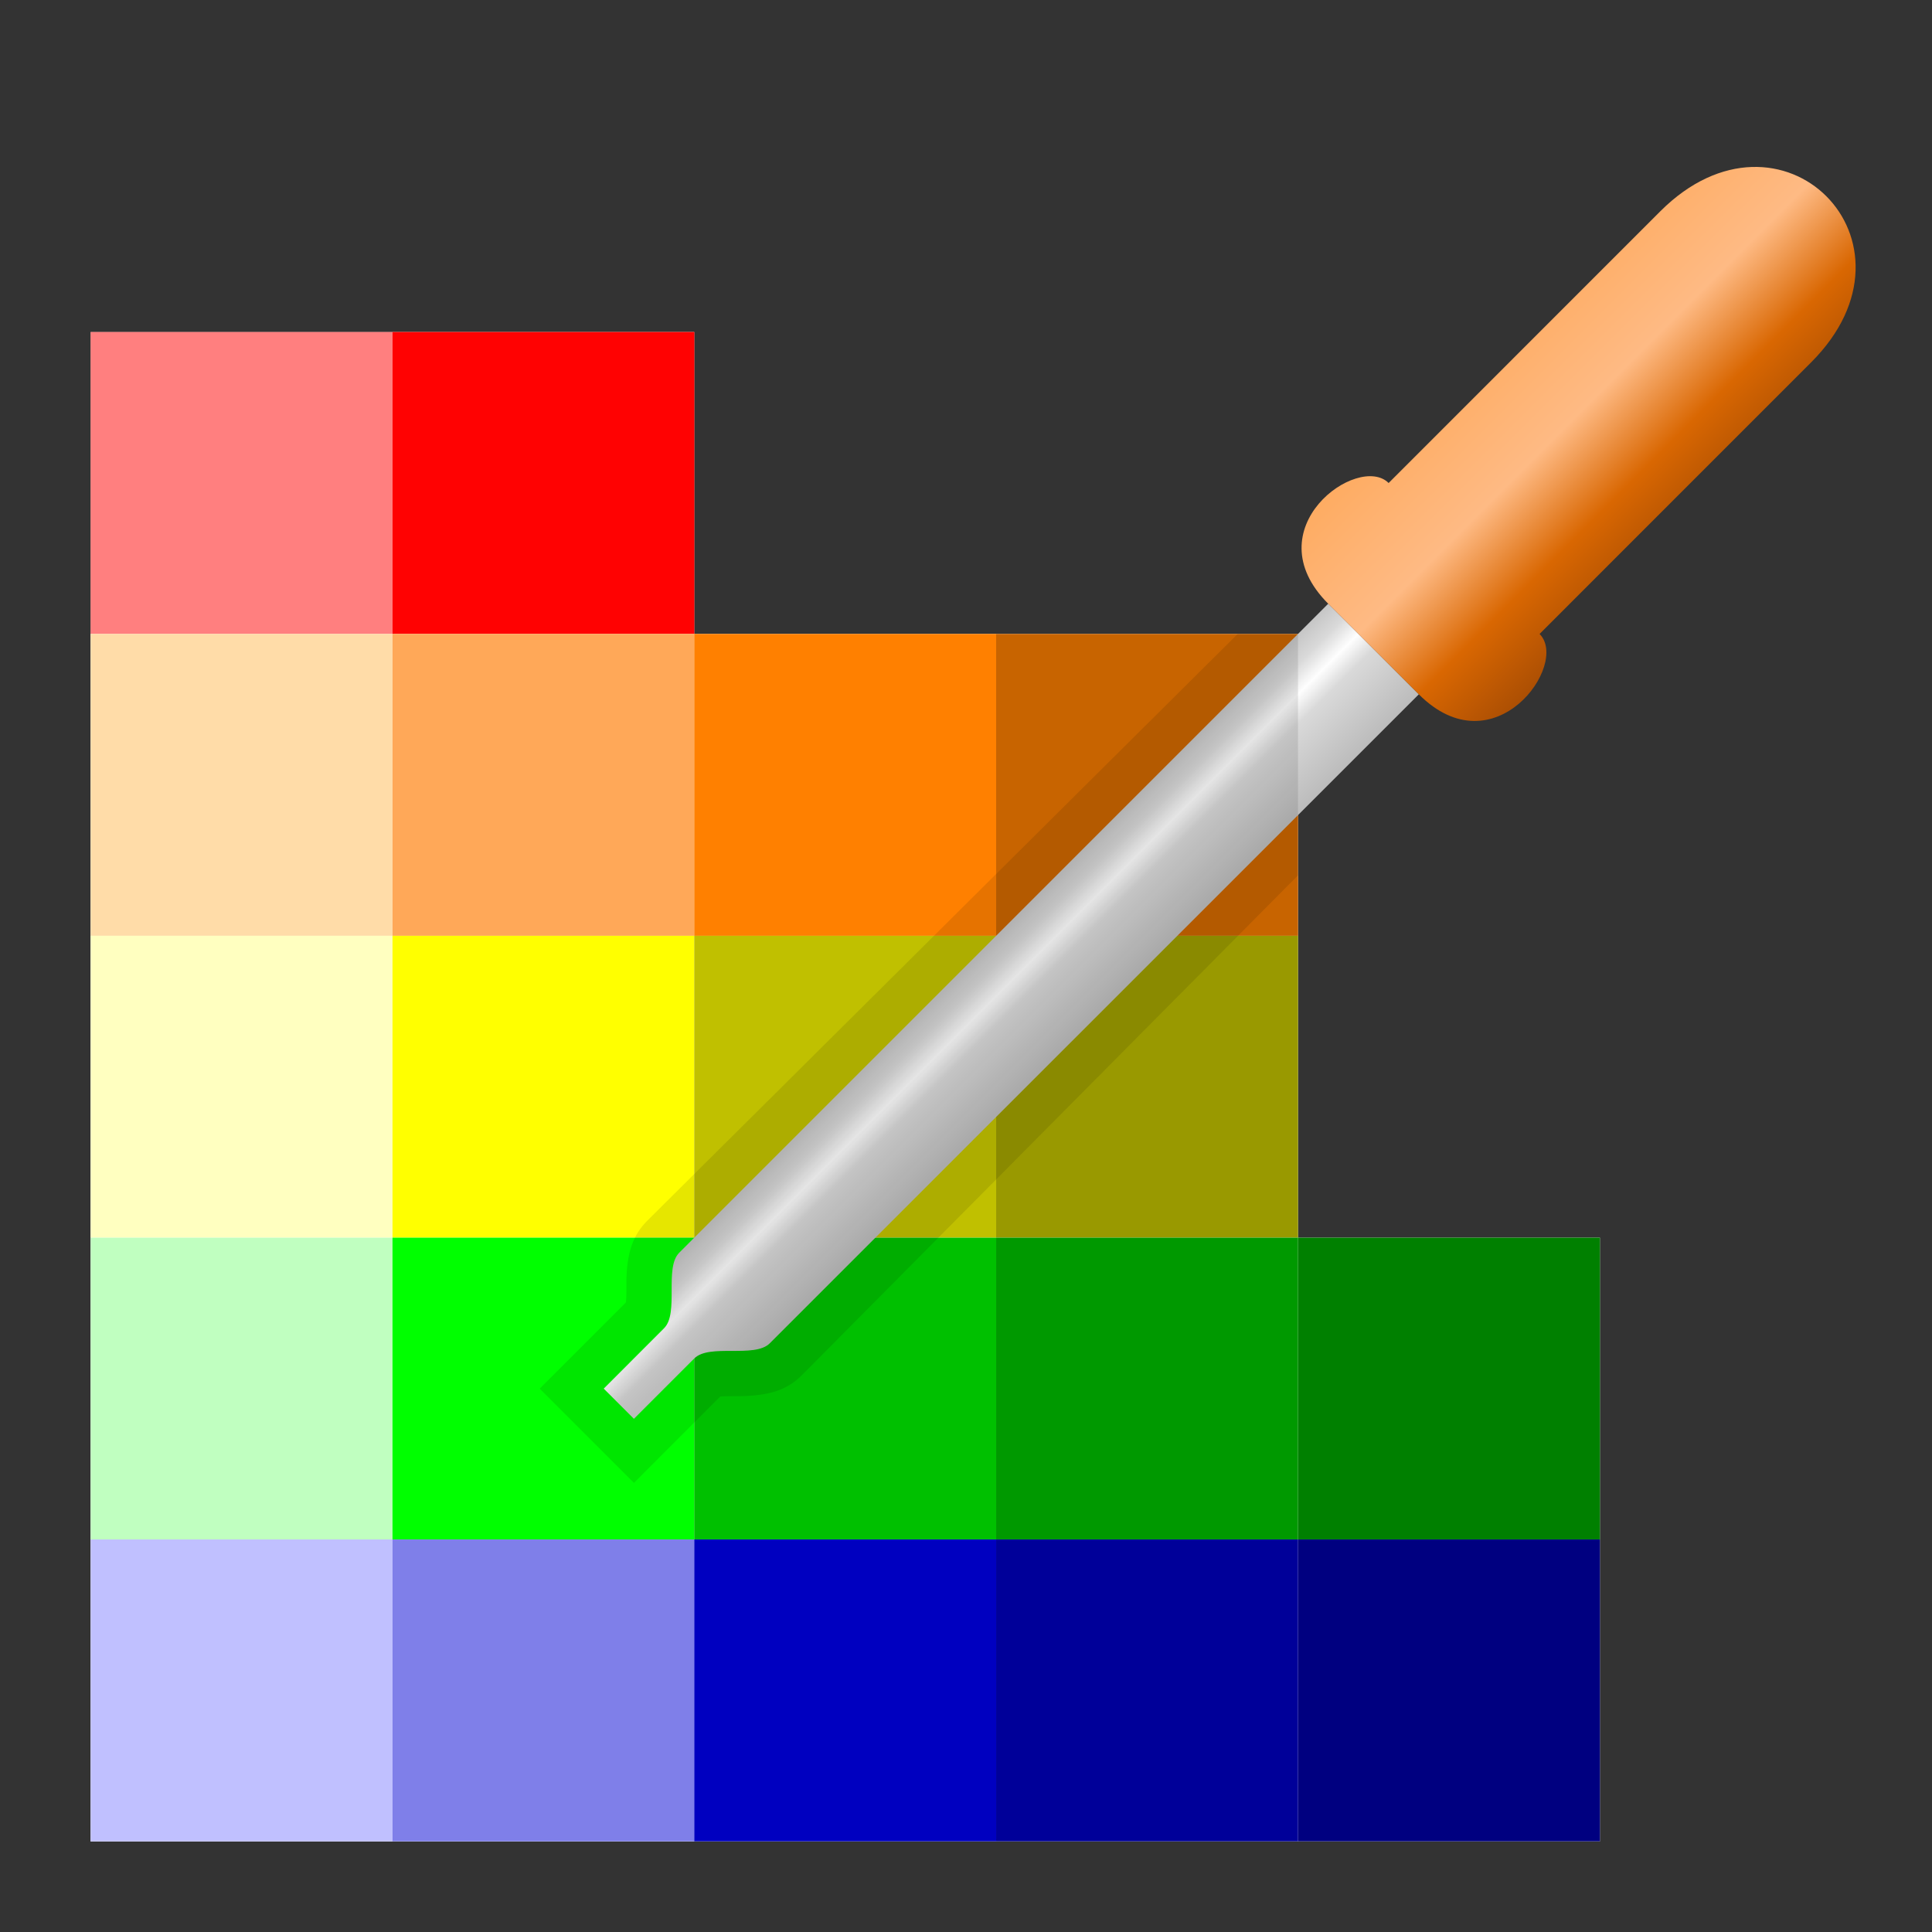 <?xml version="1.0" encoding="UTF-8" standalone="no"?>
<svg
   xmlns:dc="http://purl.org/dc/elements/1.1/"
   xmlns:cc="http://creativecommons.org/ns#"
   xmlns:rdf="http://www.w3.org/1999/02/22-rdf-syntax-ns#"
   xmlns:svg="http://www.w3.org/2000/svg"
   xmlns="http://www.w3.org/2000/svg"
   xmlns:xlink="http://www.w3.org/1999/xlink"
   xmlns:sodipodi="http://sodipodi.sourceforge.net/DTD/sodipodi-0.dtd"
   xmlns:inkscape="http://www.inkscape.org/namespaces/inkscape"
   id="svg8"
   version="1.1"
   viewBox="0 0 33.867 33.867"
   height="128"
   width="128"
   sodipodi:docname="kcolorchooser.svg"
   inkscape:version="1.0 (4035a4fb49, 2020-05-01)">
  <rect x="0" y="0" width="33.867" height="33.867" fill="#333333" stroke="none"/>
  <sodipodi:namedview
     inkscape:document-rotation="0"
     pagecolor="#ffffff"
     bordercolor="#666666"
     borderopacity="1"
     objecttolerance="10"
     gridtolerance="10"
     guidetolerance="10"
     inkscape:pageopacity="0"
     inkscape:pageshadow="2"
     inkscape:window-width="640"
     inkscape:window-height="480"
     id="namedview51"
     showgrid="false"
     inkscape:snap-page="true"
     inkscape:snap-bbox="true"
     inkscape:bbox-nodes="true"
     inkscape:zoom="4"
     inkscape:cx="40.705125"
     inkscape:cy="36.37023"
     inkscape:current-layer="svg8">
    <inkscape:grid
       type="xygrid"
       id="grid1084" />
  </sodipodi:namedview>
  <defs
     id="defs2">
    <linearGradient
       id="linearGradient1020"
       inkscape:collect="always">
      <stop
         id="stop1016"
         offset="0"
         style="stop-color:#b2b2b2;stop-opacity:1" />
      <stop
         style="stop-color:#d9d9d9;stop-opacity:1"
         offset="0.25"
         id="stop1026" />
      <stop
         style="stop-color:#fefefe;stop-opacity:1"
         offset="0.375"
         id="stop1024" />
      <stop
         id="stop1028"
         offset="0.5"
         style="stop-color:#d9d9d9;stop-opacity:1" />
      <stop
         id="stop1018"
         offset="1"
         style="stop-color:#b2b2b2;stop-opacity:1" />
    </linearGradient>
    <linearGradient
       id="linearGradient1006">
      <stop
         id="stop998"
         offset="0"
         style="stop-color:#fea654;stop-opacity:1" />
      <stop
         style="stop-color:#feba84;stop-opacity:1"
         offset="0.4"
         id="stop1000" />
      <stop
         id="stop1002"
         offset="0.6"
         style="stop-color:#d96702;stop-opacity:1" />
      <stop
         id="stop1004"
         offset="1"
         style="stop-color:#763204;stop-opacity:0" />
    </linearGradient>
    <linearGradient
       gradientUnits="userSpaceOnUse"
       y2="292.767"
       x2="10.583"
       y1="291.179"
       x1="8.996"
       id="linearGradient1039"
       xlink:href="#linearGradient1037"
       gradientTransform="translate(-1.852,-3.175)" />
    <linearGradient
       id="linearGradient1037">
      <stop
         id="stop1033"
         offset="0"
         style="stop-color:#f3c9b3;stop-opacity:1" />
      <stop
         id="stop1035"
         offset="1"
         style="stop-color:#864d33;stop-opacity:1" />
    </linearGradient>
    <linearGradient
       gradientUnits="userSpaceOnUse"
       y2="290.121"
       x2="14.287"
       y1="287.475"
       x1="11.642"
       id="linearGradient1019"
       xlink:href="#linearGradient1025"
       gradientTransform="translate(-1.852,-3.175)" />
    <linearGradient
       id="linearGradient1025">
      <stop
         style="stop-color:#fea654;stop-opacity:1"
         offset="0"
         id="stop1021" />
      <stop
         id="stop1027"
         offset="0.4"
         style="stop-color:#feba84;stop-opacity:1" />
      <stop
         style="stop-color:#d96702;stop-opacity:1"
         offset="0.6"
         id="stop1029" />
      <stop
         style="stop-color:#763204;stop-opacity:1"
         offset="1"
         id="stop1023" />
    </linearGradient>
    <linearGradient
       gradientTransform="translate(1.25e-7,-3.175)"
       y2="13.758"
       x2="30.692"
       y1="8.467"
       x1="25.4"
       gradientUnits="userSpaceOnUse"
       id="linearGradient996"
       xlink:href="#linearGradient1025"
       inkscape:collect="always" />
    <linearGradient
       gradientTransform="translate(1.25e-7,-3.175)"
       gradientUnits="userSpaceOnUse"
       y2="21.431"
       x2="19.315"
       y1="19.315"
       x1="17.198"
       id="linearGradient1022"
       xlink:href="#linearGradient1020"
       inkscape:collect="always" />
  </defs>
  <g
     id="g1003"
     transform="scale(2)">
    <path
       id="path975"
       d="M 0.794,2.91 H 6.085 V 5.556 h 5.292 l 10e-7,5.292 h 2.646 v 5.292 H 0.794 Z"
       style="fill:#ffffff;fill-opacity:1;stroke:none;stroke-width:0.265px;stroke-linecap:butt;stroke-linejoin:miter;stroke-opacity:1" />
    <g
       id="layer1"
       transform="translate(0,-280.067)">
      <path
         id="rect1935"
         style="opacity:1;fill:#ff0000;fill-opacity:0.5;stroke:none;stroke-width:0.741;stroke-linecap:square;stroke-linejoin:miter;stroke-miterlimit:4;stroke-dasharray:none;stroke-opacity:1;paint-order:markers fill stroke"
         d="M 0.794,282.977 H 3.44 v 2.646 H 0.794 Z" />
      <path
         id="rect1939"
         style="opacity:1;fill:#ffdca8;fill-opacity:1;stroke:none;stroke-width:0.741;stroke-linecap:square;stroke-linejoin:miter;stroke-miterlimit:4;stroke-dasharray:none;stroke-opacity:1;paint-order:markers fill stroke"
         d="M 0.794,285.623 H 3.44 v 2.646 H 0.794 Z" />
      <path
         id="rect1941"
         style="opacity:1;fill:#ffffc0;fill-opacity:1;stroke:none;stroke-width:0.741;stroke-linecap:square;stroke-linejoin:miter;stroke-miterlimit:4;stroke-dasharray:none;stroke-opacity:1;paint-order:markers fill stroke"
         d="M 0.794,288.269 H 3.44 v 2.646 H 0.794 Z" />
      <path
         id="rect1943"
         style="opacity:1;fill:#c0ffc0;fill-opacity:1;stroke:none;stroke-width:0.741;stroke-linecap:square;stroke-linejoin:miter;stroke-miterlimit:4;stroke-dasharray:none;stroke-opacity:1;paint-order:markers fill stroke"
         d="M 0.794,290.915 H 3.44 v 2.646 H 0.794 Z" />
      <path
         id="rect1945"
         style="opacity:1;fill:#c0c0ff;fill-opacity:1;stroke:none;stroke-width:0.741;stroke-linecap:square;stroke-linejoin:miter;stroke-miterlimit:4;stroke-dasharray:none;stroke-opacity:1;paint-order:markers fill stroke"
         d="M 0.794,293.56 H 3.44 v 2.646 H 0.794 Z" />
      <path
         id="rect1937"
         style="opacity:1;fill:#ff0000;fill-opacity:0.992;stroke:none;stroke-width:0.741;stroke-linecap:square;stroke-linejoin:miter;stroke-miterlimit:4;stroke-dasharray:none;stroke-opacity:1;paint-order:markers fill stroke"
         d="m 3.44,282.977 h 2.646 v 2.646 H 3.44 Z" />
      <path
         id="rect1954"
         style="opacity:1;fill:#ffa858;fill-opacity:1;stroke:none;stroke-width:0.741;stroke-linecap:square;stroke-linejoin:miter;stroke-miterlimit:4;stroke-dasharray:none;stroke-opacity:1;paint-order:markers fill stroke"
         d="m 3.44,285.623 h 2.646 v 2.646 H 3.44 Z" />
      <path
         id="rect1956"
         style="opacity:1;fill:#ffff00;fill-opacity:1;stroke:none;stroke-width:0.741;stroke-linecap:square;stroke-linejoin:miter;stroke-miterlimit:4;stroke-dasharray:none;stroke-opacity:1;paint-order:markers fill stroke"
         d="m 3.44,288.269 h 2.646 v 2.646 H 3.44 Z" />
      <path
         id="rect1958"
         style="opacity:1;fill:#00ff00;fill-opacity:1;stroke:none;stroke-width:0.741;stroke-linecap:square;stroke-linejoin:miter;stroke-miterlimit:4;stroke-dasharray:none;stroke-opacity:1;paint-order:markers fill stroke"
         d="m 3.44,290.915 h 2.646 v 2.646 H 3.44 Z" />
      <path
         id="rect1960"
         style="opacity:1;fill:#7f7fe9;fill-opacity:1;stroke:none;stroke-width:0.741;stroke-linecap:square;stroke-linejoin:miter;stroke-miterlimit:4;stroke-dasharray:none;stroke-opacity:1;paint-order:markers fill stroke"
         d="m 3.44,293.56 h 2.646 v 2.646 H 3.44 Z" />
      <path
         id="rect1971"
         style="opacity:1;fill:#ff8000;fill-opacity:1;stroke:none;stroke-width:0.741;stroke-linecap:square;stroke-linejoin:miter;stroke-miterlimit:4;stroke-dasharray:none;stroke-opacity:1;paint-order:markers fill stroke"
         d="M 6.085,285.623 H 8.731 v 2.646 H 6.085 Z" />
      <path
         id="rect1973"
         style="opacity:1;fill:#c0c000;fill-opacity:1;stroke:none;stroke-width:0.741;stroke-linecap:square;stroke-linejoin:miter;stroke-miterlimit:4;stroke-dasharray:none;stroke-opacity:1;paint-order:markers fill stroke"
         d="M 6.085,288.269 H 8.731 v 2.646 H 6.085 Z" />
      <path
         id="rect1975"
         style="opacity:1;fill:#00c000;fill-opacity:1;stroke:none;stroke-width:0.741;stroke-linecap:square;stroke-linejoin:miter;stroke-miterlimit:4;stroke-dasharray:none;stroke-opacity:1;paint-order:markers fill stroke"
         d="M 6.085,290.915 H 8.731 v 2.646 H 6.085 Z" />
      <path
         id="rect1977"
         style="opacity:1;fill:#0000c0;fill-opacity:1;stroke:none;stroke-width:0.741;stroke-linecap:square;stroke-linejoin:miter;stroke-miterlimit:4;stroke-dasharray:none;stroke-opacity:1;paint-order:markers fill stroke"
         d="M 6.085,293.56 H 8.731 v 2.646 H 6.085 Z" />
      <path
         id="rect2006"
         style="opacity:1;fill:#c86400;fill-opacity:1;stroke:none;stroke-width:0.741;stroke-linecap:square;stroke-linejoin:miter;stroke-miterlimit:4;stroke-dasharray:none;stroke-opacity:1;paint-order:markers fill stroke"
         d="m 8.731,285.623 h 2.646 v 2.646 H 8.731 Z" />
      <path
         id="rect2008"
         style="opacity:1;fill:#999900;fill-opacity:1;stroke:none;stroke-width:0.741;stroke-linecap:square;stroke-linejoin:miter;stroke-miterlimit:4;stroke-dasharray:none;stroke-opacity:1;paint-order:markers fill stroke"
         d="m 8.731,288.269 h 2.646 v 2.646 H 8.731 Z" />
      <path
         id="rect2010"
         style="opacity:1;fill:#009900;fill-opacity:1;stroke:none;stroke-width:0.741;stroke-linecap:square;stroke-linejoin:miter;stroke-miterlimit:4;stroke-dasharray:none;stroke-opacity:1;paint-order:markers fill stroke"
         d="m 8.731,290.915 h 2.646 v 2.646 H 8.731 Z" />
      <path
         id="rect2012"
         style="opacity:1;fill:#000099;fill-opacity:1;stroke:none;stroke-width:0.741;stroke-linecap:square;stroke-linejoin:miter;stroke-miterlimit:4;stroke-dasharray:none;stroke-opacity:1;paint-order:markers fill stroke"
         d="m 8.731,293.56 h 2.646 v 2.646 H 8.731 Z" />
      <path
         id="rect1990"
         style="opacity:1;fill:#008000;fill-opacity:1;stroke:none;stroke-width:0.741;stroke-linecap:square;stroke-linejoin:miter;stroke-miterlimit:4;stroke-dasharray:none;stroke-opacity:1;paint-order:markers fill stroke"
         d="m 11.377,290.915 h 2.646 v 2.646 h -2.646 z" />
      <path
         id="rect1992"
         style="opacity:1;fill:#000080;fill-opacity:1;stroke:none;stroke-width:0.741;stroke-linecap:square;stroke-linejoin:miter;stroke-miterlimit:4;stroke-dasharray:none;stroke-opacity:1;paint-order:markers fill stroke"
         d="m 11.377,293.56 h 2.646 v 2.646 h -2.646 z" />
      <g
         id="g1913"
         transform="translate(1.588,-1.323)" />
    </g>
  </g>
  <path
     sodipodi:nodetypes="ccccccccc"
     id="path984"
     d="m 10.583,24.342 0.529,0.529 1.058,-1.058 c 0.265,-0.265 1.058,0 1.323,-0.265 L 24.871,12.171 23.283,10.583 11.906,21.96 c -0.265,0.265 0,1.058 -0.265,1.323 z"
     style="fill:url(#linearGradient1022);fill-opacity:1;stroke:none;stroke-width:0.265px;stroke-linecap:butt;stroke-linejoin:miter;stroke-opacity:1" />
  <path
     sodipodi:nodetypes="ccccccc"
     id="path986"
     d="M 23.283,10.583 C 21.96,9.26 23.812,7.938 24.342,8.467 l 4.762,-4.763 C 31.221,1.588 33.867,4.233 31.75,6.35 L 26.988,11.113 c 0.529,0.529 -0.794,2.381 -2.117,1.058 z"
     style="fill:url(#linearGradient996);fill-opacity:1.0;stroke:none;stroke-width:0.265px;stroke-linecap:butt;stroke-linejoin:miter;stroke-opacity:1" />
  <g
     style="opacity:1"
     id="g1075">
    <path
       sodipodi:nodetypes="ccssccccsssccc"
       id="path1079"
       d="m 21.696,11.113 -10.35,10.286 c -0.253,0.253 -0.313,0.531 -0.342,0.73 -0.029,0.2 -0.023,0.36 -0.023,0.492 0,0.103 -0.005,0.161 -0.008,0.209 l -1.512,1.512 1.652,1.652 1.512,-1.514 c 0.048,-0.003 0.105,-0.006 0.207,-0.006 0.132,0 0.293,0.003 0.492,-0.025 0.2,-0.029 0.477,-0.087 0.73,-0.34 l 8.699,-8.764 V 11.113 Z"
       style="color:#000000;font-style:normal;font-variant:normal;font-weight:normal;font-stretch:normal;font-size:medium;line-height:normal;font-family:sans-serif;font-variant-ligatures:normal;font-variant-position:normal;font-variant-caps:normal;font-variant-numeric:normal;font-variant-alternates:normal;font-variant-east-asian:normal;font-feature-settings:normal;font-variation-settings:normal;text-indent:0;text-align:start;text-decoration:none;text-decoration-line:none;text-decoration-style:solid;text-decoration-color:#000000;letter-spacing:normal;word-spacing:normal;text-transform:none;writing-mode:lr-tb;direction:ltr;text-orientation:mixed;dominant-baseline:auto;baseline-shift:baseline;text-anchor:start;white-space:normal;shape-padding:0;shape-margin:0;inline-size:0;clip-rule:nonzero;display:inline;overflow:visible;visibility:visible;isolation:auto;mix-blend-mode:normal;color-interpolation:sRGB;color-interpolation-filters:linearRGB;solid-color:#000000;solid-opacity:1;vector-effect:none;fill:#000000;fill-opacity:0.1;fill-rule:nonzero;stroke:none;stroke-width:1.587;stroke-linecap:butt;stroke-linejoin:miter;stroke-miterlimit:4;stroke-dasharray:none;stroke-dashoffset:0;stroke-opacity:1;color-rendering:auto;image-rendering:auto;shape-rendering:auto;text-rendering:auto;enable-background:accumulate;stop-color:#000000;stop-opacity:1" />
    <path
       id="path1077"
       d="m 10.583,24.342 0.529,0.529 1.058,-1.058 c 0.265,-0.265 1.058,0 1.323,-0.265 L 24.871,12.171 23.283,10.583 11.906,21.96 c -0.265,0.265 0,1.058 -0.265,1.323 z"
       style="color:#000000;font-style:normal;font-variant:normal;font-weight:normal;font-stretch:normal;font-size:medium;line-height:normal;font-family:sans-serif;font-variant-ligatures:normal;font-variant-position:normal;font-variant-caps:normal;font-variant-numeric:normal;font-variant-alternates:normal;font-variant-east-asian:normal;font-feature-settings:normal;font-variation-settings:normal;text-indent:0;text-align:start;text-decoration:none;text-decoration-line:none;text-decoration-style:solid;text-decoration-color:#000000;letter-spacing:normal;word-spacing:normal;text-transform:none;writing-mode:lr-tb;direction:ltr;text-orientation:mixed;dominant-baseline:auto;baseline-shift:baseline;text-anchor:start;white-space:normal;shape-padding:0;shape-margin:0;inline-size:0;clip-rule:nonzero;display:inline;overflow:visible;visibility:visible;isolation:auto;mix-blend-mode:normal;color-interpolation:sRGB;color-interpolation-filters:linearRGB;solid-color:#000000;solid-opacity:1;vector-effect:none;fill:url(#linearGradient1022);fill-opacity:1;fill-rule:nonzero;stroke:none;stroke-width:1.587;stroke-linecap:butt;stroke-linejoin:miter;stroke-miterlimit:4;stroke-dasharray:none;stroke-dashoffset:0;stroke-opacity:1.0;color-rendering:auto;image-rendering:auto;shape-rendering:auto;text-rendering:auto;enable-background:accumulate;stop-color:#000000;stop-opacity:1;" />
  </g>
</svg>
